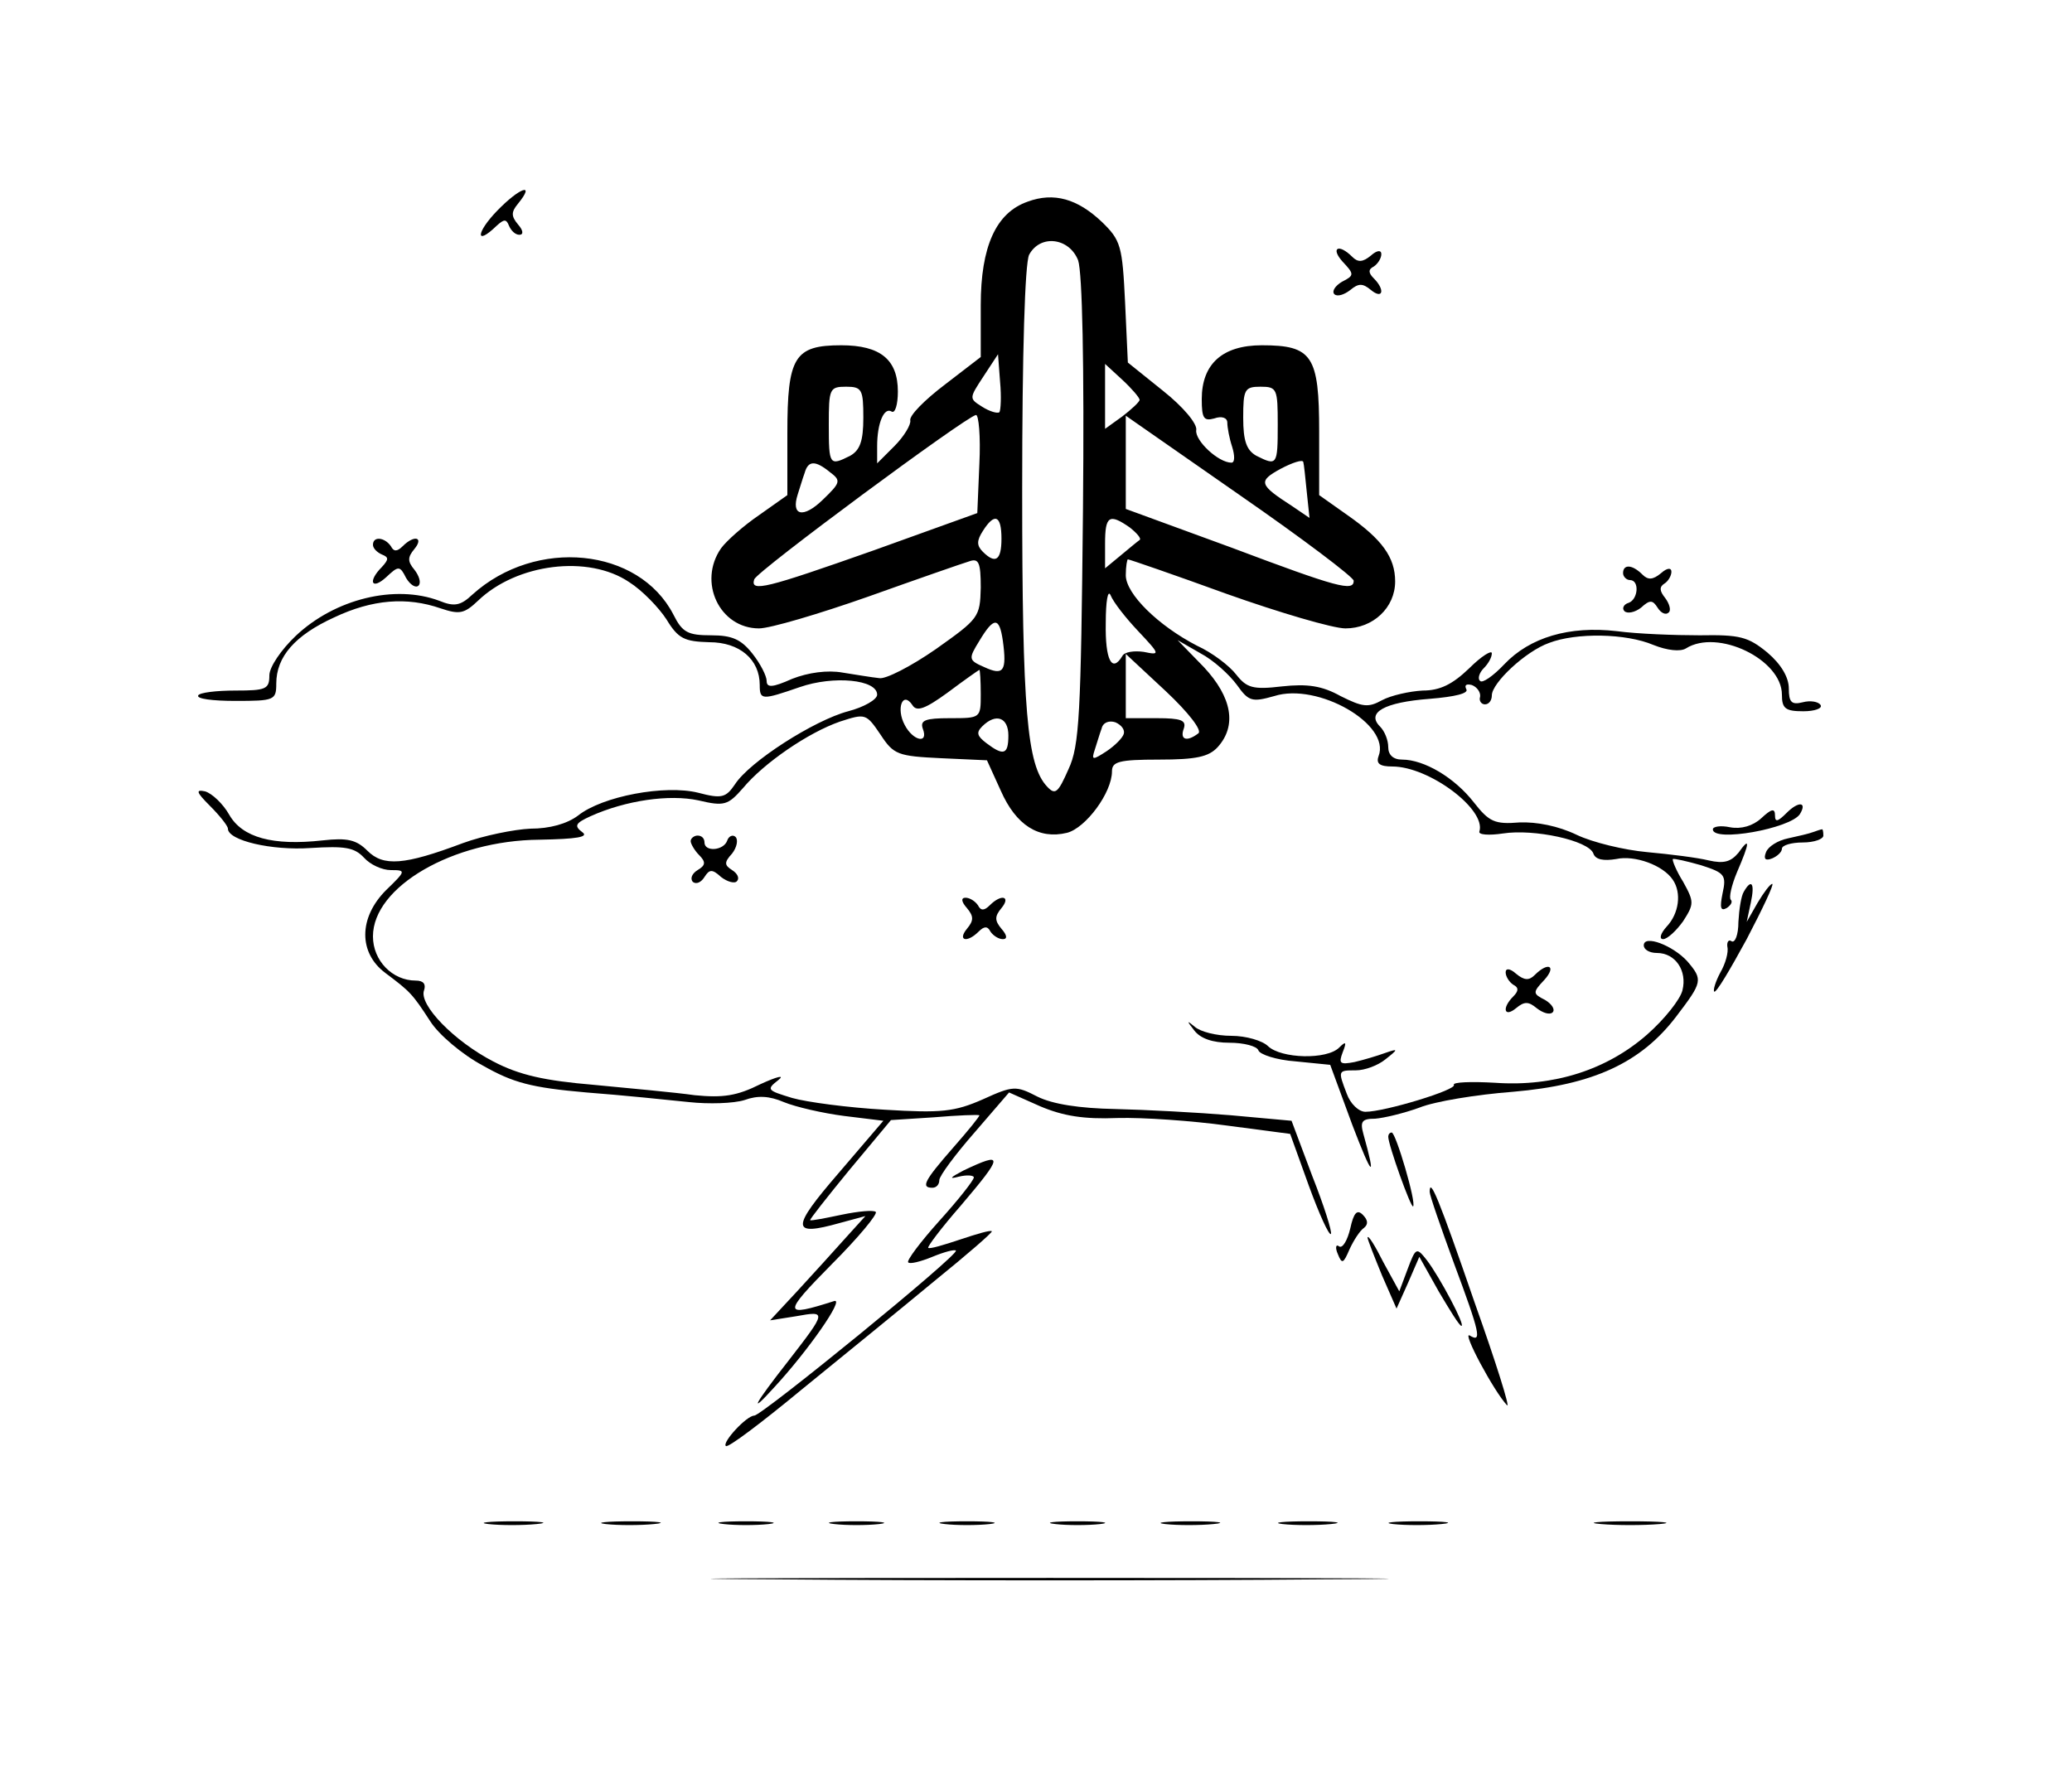 <?xml version="1.0" standalone="no"?>
<!DOCTYPE svg PUBLIC "-//W3C//DTD SVG 20010904//EN"
 "http://www.w3.org/TR/2001/REC-SVG-20010904/DTD/svg10.dtd">
<svg version="1.0" xmlns="http://www.w3.org/2000/svg"
 width="300pt" height="257pt" viewBox="0 0 300 257"
 preserveAspectRatio="xMidYMid meet">
<g transform="translate(0,257) scale(0.1,-0.1)"
fill="#000000" stroke="none">
<path d="M720 2265 c-31 -32 -32 -52 -1 -22 11 10 14 10 18 0 3 -7 9 -13 15
-13 6 0 6 6 -2 15 -10 12 -10 18 0 30 26 32 2 23 -30 -10z"/>
<path d="M1488 2278 c-46 -16 -68 -65 -68 -150 l0 -75 -52 -40 c-29 -22 -52
-45 -50 -52 1 -6 -9 -23 -23 -37 l-25 -25 0 25 c0 33 10 57 21 50 5 -3 9 10 9
29 0 46 -25 67 -82 67 -68 0 -78 -17 -78 -127 l0 -90 -41 -29 c-22 -15 -47
-37 -55 -48 -34 -49 -2 -116 55 -116 16 0 87 21 158 46 70 25 136 48 146 51
14 5 17 -1 17 -38 -1 -43 -3 -45 -65 -89 -36 -25 -73 -44 -82 -42 -10 1 -34 5
-53 8 -22 4 -50 0 -73 -9 -29 -13 -37 -13 -37 -3 0 7 -9 25 -21 40 -16 20 -29
26 -59 26 -34 0 -42 4 -55 30 -50 97 -199 112 -291 29 -17 -16 -26 -18 -48 -9
-64 24 -151 3 -208 -51 -21 -20 -38 -45 -38 -57 0 -20 -5 -22 -49 -22 -28 0
-52 -3 -54 -7 -3 -5 21 -8 54 -8 56 0 59 1 59 25 0 39 27 70 84 96 55 26 105
30 154 13 27 -9 34 -8 54 11 56 54 160 67 219 27 19 -12 43 -37 54 -54 17 -28
26 -32 62 -33 44 0 73 -25 73 -62 0 -22 3 -22 58 -3 49 17 112 11 112 -11 0
-7 -19 -18 -42 -24 -49 -13 -143 -73 -164 -106 -13 -19 -19 -21 -53 -12 -48
12 -139 -5 -174 -33 -16 -12 -41 -19 -69 -19 -23 -1 -68 -10 -98 -21 -85 -32
-115 -34 -138 -11 -16 16 -29 19 -65 15 -72 -8 -116 4 -135 37 -9 16 -25 31
-35 34 -14 3 -13 -1 7 -21 14 -14 26 -29 26 -33 0 -17 63 -32 120 -28 49 3 63
1 77 -14 9 -10 26 -18 39 -18 22 0 22 -1 -7 -29 -40 -40 -40 -91 -1 -120 36
-27 39 -30 65 -70 12 -19 46 -48 76 -64 44 -25 70 -32 150 -39 53 -4 120 -11
149 -14 28 -3 64 -2 80 3 19 7 36 6 57 -3 17 -7 56 -16 87 -20 l57 -7 -65 -76
c-69 -80 -69 -92 2 -72 l37 10 -29 -32 c-16 -18 -47 -52 -69 -76 l-40 -43 38
6 c44 8 44 7 -11 -64 -51 -65 -59 -81 -21 -39 49 53 102 129 87 125 -75 -24
-75 -19 -4 53 39 39 67 73 64 76 -3 3 -25 1 -49 -4 -24 -5 -44 -9 -46 -8 -1 1
25 34 57 73 l60 72 62 4 c35 3 64 4 66 3 1 -1 -16 -22 -38 -47 -42 -48 -47
-58 -30 -58 6 0 10 5 10 11 0 6 23 37 51 69 l50 58 45 -20 c33 -14 63 -19 112
-17 37 1 108 -4 159 -11 l91 -12 27 -75 c15 -41 29 -72 32 -70 2 3 -10 41 -27
84 l-30 80 -88 8 c-48 4 -123 8 -167 9 -52 1 -91 7 -113 18 -31 16 -35 16 -79
-4 -41 -18 -60 -20 -142 -15 -53 3 -113 11 -134 17 -36 11 -38 12 -20 26 10 8
-2 5 -26 -6 -34 -17 -54 -20 -95 -16 -28 4 -94 10 -146 15 -71 6 -108 14 -146
34 -56 29 -108 82 -100 103 3 9 -1 14 -12 14 -34 0 -62 29 -62 64 0 72 116
139 241 140 55 1 72 4 62 11 -12 9 -10 13 12 23 51 23 114 32 156 23 38 -9 43
-7 65 18 30 36 94 80 140 96 37 12 38 12 59 -19 19 -29 25 -31 88 -34 l66 -3
20 -44 c22 -50 55 -71 96 -61 27 7 65 58 65 89 0 14 10 17 68 17 54 0 72 4 85
18 28 31 21 72 -20 116 l-38 39 33 -19 c19 -10 42 -31 53 -46 17 -24 22 -25
54 -16 63 20 169 -41 151 -87 -4 -11 2 -15 20 -15 53 0 136 -62 126 -94 -2 -5
14 -6 34 -3 45 7 124 -10 131 -29 3 -9 15 -11 33 -8 27 6 68 -9 82 -30 13 -19
9 -49 -9 -68 -9 -10 -11 -18 -5 -18 6 0 19 12 29 26 16 25 16 28 0 57 -10 16
-16 31 -15 33 2 1 20 -3 41 -9 34 -11 37 -14 31 -41 -4 -20 -3 -26 6 -21 6 4
9 9 6 12 -3 3 1 21 9 40 19 44 19 52 2 28 -11 -13 -21 -16 -43 -11 -16 4 -56
9 -89 12 -33 3 -79 14 -102 25 -27 13 -58 19 -83 18 -36 -3 -44 1 -66 29 -28
36 -72 62 -104 62 -13 0 -20 7 -20 18 0 10 -5 23 -12 30 -20 20 6 35 72 40 37
3 57 8 53 14 -3 6 0 8 8 6 8 -3 13 -11 12 -17 -2 -6 2 -11 7 -11 6 0 10 6 10
13 0 18 49 64 83 76 39 15 111 14 151 -3 20 -8 39 -10 47 -5 46 29 139 -16
139 -67 0 -20 5 -24 31 -24 16 0 28 4 25 9 -3 5 -15 7 -26 4 -16 -4 -20 0 -20
20 0 16 -11 35 -31 52 -28 23 -40 26 -98 25 -36 0 -90 2 -120 6 -69 8 -126 -9
-163 -48 -16 -17 -32 -28 -35 -24 -4 3 -1 12 5 18 7 7 12 16 12 22 0 5 -15 -4
-33 -22 -24 -23 -42 -32 -67 -32 -19 -1 -46 -7 -59 -14 -20 -11 -28 -10 -60 6
-27 15 -48 18 -85 14 -42 -5 -51 -2 -66 17 -10 13 -35 32 -57 42 -56 29 -103
75 -103 102 0 13 2 23 3 23 2 0 66 -22 143 -50 76 -27 154 -50 172 -50 40 0
72 30 72 68 0 35 -19 61 -69 96 l-41 29 0 92 c0 110 -10 125 -83 125 -57 0
-87 -27 -87 -78 0 -28 3 -32 18 -28 11 4 19 1 19 -6 0 -7 3 -23 7 -35 4 -13 4
-23 -1 -23 -19 0 -53 32 -51 47 2 9 -19 34 -48 57 l-51 41 -4 87 c-4 82 -6 90
-34 117 -35 33 -69 43 -107 29z m73 -85 c6 -18 9 -148 7 -363 -3 -295 -5 -340
-21 -374 -15 -34 -19 -38 -31 -25 -29 31 -36 109 -36 429 0 202 4 328 10 341
16 30 58 25 71 -8z m-114 -220 c-3 -2 -14 1 -25 8 -19 12 -19 12 2 44 l21 32
3 -40 c2 -21 1 -41 -1 -44z m203 18 c0 -3 -12 -14 -25 -24 l-25 -18 0 47 0 47
25 -23 c14 -13 25 -26 25 -29z m-400 -26 c0 -34 -5 -47 -19 -55 -30 -15 -31
-14 -31 45 0 52 1 55 25 55 23 0 25 -4 25 -45z m600 -10 c0 -59 -1 -60 -31
-45 -14 8 -19 21 -19 55 0 41 2 45 25 45 24 0 25 -3 25 -55z m-432 -57 l-3
-71 -150 -54 c-156 -55 -179 -61 -173 -42 4 12 307 236 321 238 4 1 7 -31 5
-71z m542 -169 c0 -16 -23 -10 -177 48 l-153 56 0 68 0 67 165 -115 c91 -63
165 -119 165 -124z m-68 129 l4 -38 -25 17 c-48 31 -50 36 -17 54 17 9 32 14
33 10 1 -3 3 -23 5 -43z m-690 28 c16 -12 15 -15 -11 -40 -28 -27 -46 -23 -36
8 3 9 7 23 10 31 5 18 15 19 37 1z m248 -96 c0 -32 -9 -37 -27 -19 -9 9 -9 16
0 30 17 27 27 23 27 -11z m186 16 c10 -8 17 -16 14 -18 -3 -2 -15 -12 -27 -22
l-23 -19 0 36 c0 40 6 44 36 23z m12 -150 c32 -34 32 -35 8 -30 -14 2 -28 0
-31 -6 -15 -25 -25 -6 -24 48 0 31 3 49 7 40 4 -10 22 -33 40 -52z m-196 -14
c6 -44 1 -51 -27 -38 -23 10 -23 12 -7 38 21 35 29 35 34 0z m283 -134 c-17
-13 -27 -9 -21 7 4 12 -4 15 -39 15 l-45 0 0 47 0 46 58 -54 c33 -31 53 -57
47 -61z m-315 57 c0 -35 0 -35 -45 -35 -35 0 -43 -3 -39 -15 9 -23 -14 -18
-26 5 -13 24 -3 50 11 29 6 -10 18 -6 51 18 24 18 44 32 46 33 1 0 2 -16 2
-35z m40 -60 c0 -28 -7 -30 -32 -11 -13 10 -15 15 -6 24 20 20 38 13 38 -13z
m167 2 c-2 -6 -13 -17 -25 -25 -20 -13 -22 -13 -17 2 3 9 7 23 10 31 2 9 11
12 20 9 9 -4 14 -11 12 -17z"/>
<path d="M1944 2191 c17 -18 17 -20 -1 -29 -10 -6 -15 -14 -11 -18 4 -4 14 -1
23 6 12 10 18 10 30 0 17 -14 21 0 4 17 -8 8 -8 13 0 17 6 4 11 12 11 18 0 6
-6 6 -15 -2 -12 -10 -19 -10 -27 -2 -20 20 -32 13 -14 -7z"/>
<path d="M540 1781 c0 -5 6 -11 13 -14 10 -4 10 -7 0 -18 -21 -21 -15 -34 6
-15 18 17 20 17 29 -1 6 -10 14 -15 18 -11 4 4 1 14 -6 23 -10 12 -10 18 0 30
14 17 0 21 -17 4 -8 -8 -13 -8 -17 0 -9 13 -26 15 -26 2z"/>
<path d="M2350 1740 c0 -5 5 -10 10 -10 14 0 12 -28 -2 -33 -7 -2 -10 -8 -6
-12 4 -4 15 -2 24 5 13 12 17 11 24 0 5 -8 12 -11 16 -7 4 3 1 13 -5 21 -8 10
-9 16 -1 21 5 3 10 11 10 17 0 6 -6 6 -15 -2 -12 -10 -19 -10 -27 -2 -15 15
-28 15 -28 2z"/>
<path d="M2587 1393 c-13 -13 -17 -14 -17 -4 0 11 -5 10 -20 -4 -12 -11 -29
-16 -45 -13 -14 3 -25 1 -25 -3 0 -19 112 1 126 22 11 18 -2 19 -19 2z"/>
<path d="M2625 1365 c-5 -2 -22 -6 -36 -9 -15 -3 -29 -12 -32 -20 -4 -10 -1
-13 9 -9 7 3 14 9 14 14 0 5 14 9 30 9 17 0 30 5 30 10 0 6 -1 10 -2 9 -2 0
-7 -2 -13 -4z"/>
<path d="M1000 1352 c0 -4 6 -14 12 -20 10 -10 10 -15 -2 -22 -8 -5 -11 -12
-7 -17 5 -4 12 -1 17 7 7 11 11 12 24 0 9 -7 20 -10 23 -6 4 4 1 11 -7 16 -11
7 -12 11 0 24 7 9 9 20 5 24 -4 4 -10 1 -12 -5 -5 -15 -33 -17 -33 -3 0 6 -4
10 -10 10 -5 0 -10 -4 -10 -8z"/>
<path d="M2525 1279 c-4 -6 -7 -26 -8 -44 0 -19 -5 -31 -10 -28 -4 3 -7 -1 -6
-8 2 -8 -3 -25 -10 -37 -7 -13 -11 -26 -9 -28 3 -2 23 32 47 76 23 44 40 80
37 80 -3 0 -12 -12 -21 -27 l-16 -28 6 28 c6 28 1 35 -10 16z"/>
<path d="M1400 1255 c10 -12 10 -18 0 -30 -14 -17 0 -21 17 -4 8 8 13 8 17 0
4 -6 12 -11 18 -11 7 0 6 6 -2 15 -10 12 -10 18 0 30 14 17 0 21 -17 4 -8 -8
-13 -8 -17 0 -4 6 -12 11 -18 11 -7 0 -6 -6 2 -15z"/>
<path d="M2380 1201 c0 -6 8 -11 19 -11 27 0 44 -26 37 -54 -3 -13 -26 -42
-51 -64 -58 -51 -135 -76 -220 -70 -35 2 -62 1 -60 -3 5 -7 -100 -39 -128 -39
-10 0 -22 12 -27 26 -13 34 -13 34 13 34 13 0 32 7 43 16 19 15 19 16 -1 9
-11 -4 -31 -10 -44 -13 -21 -4 -23 -2 -17 14 6 15 5 17 -5 7 -18 -18 -84 -16
-103 2 -8 8 -32 15 -53 15 -22 0 -45 6 -53 13 -12 10 -12 9 -1 -5 9 -12 27
-18 51 -18 21 0 40 -5 42 -11 2 -6 26 -14 54 -16 l50 -5 32 -87 c29 -76 35
-81 16 -13 -5 18 -2 22 17 22 13 1 42 8 64 16 22 9 83 19 136 23 116 10 185
42 236 109 38 50 39 53 16 80 -21 23 -63 39 -63 23z"/>
<path d="M2180 1162 c0 -6 5 -14 11 -18 8 -4 8 -9 0 -17 -17 -17 -13 -31 4
-17 12 10 18 10 30 0 9 -7 19 -10 23 -6 4 4 -1 12 -11 18 -18 9 -18 11 -1 29
18 20 6 27 -14 7 -8 -8 -15 -8 -27 2 -9 8 -15 8 -15 2z"/>
<path d="M2010 924 c0 -12 33 -104 36 -101 5 5 -25 107 -31 107 -3 0 -5 -3 -5
-6z"/>
<path d="M1395 875 c-19 -10 -22 -13 -7 -9 12 3 22 2 22 -1 0 -4 -22 -32 -50
-63 -27 -30 -48 -58 -45 -60 2 -3 18 1 35 8 17 7 32 11 34 9 6 -5 -281 -239
-292 -239 -11 0 -47 -39 -41 -44 3 -3 52 34 110 82 59 48 145 118 192 157 47
38 85 71 83 72 -2 2 -22 -4 -46 -12 -24 -8 -44 -14 -46 -12 -2 1 19 29 47 61
62 73 63 79 4 51z"/>
<path d="M2070 844 c0 -5 16 -51 35 -103 38 -102 41 -116 23 -105 -12 7 35
-81 54 -101 5 -5 -16 62 -47 149 -52 151 -65 182 -65 160z"/>
<path d="M1955 791 c-4 -17 -11 -29 -16 -26 -5 4 -6 -2 -2 -11 6 -15 8 -14 17
7 6 13 15 27 21 31 6 5 6 11 -2 19 -8 8 -13 3 -18 -20z"/>
<path d="M1980 778 c0 -3 10 -28 21 -55 l21 -48 17 38 16 37 28 -50 c16 -27
30 -50 33 -50 6 0 -31 70 -50 95 -15 19 -16 19 -28 -13 l-12 -32 -23 42 c-12
24 -22 40 -23 36z"/>
<path d="M707 363 c18 -2 50 -2 70 0 21 2 7 4 -32 4 -38 0 -55 -2 -38 -4z"/>
<path d="M877 363 c18 -2 50 -2 70 0 21 2 7 4 -32 4 -38 0 -55 -2 -38 -4z"/>
<path d="M1048 363 c17 -2 47 -2 65 0 17 2 3 4 -33 4 -36 0 -50 -2 -32 -4z"/>
<path d="M1208 363 c17 -2 47 -2 65 0 17 2 3 4 -33 4 -36 0 -50 -2 -32 -4z"/>
<path d="M1368 363 c17 -2 47 -2 65 0 17 2 3 4 -33 4 -36 0 -50 -2 -32 -4z"/>
<path d="M1528 363 c17 -2 47 -2 65 0 17 2 3 4 -33 4 -36 0 -50 -2 -32 -4z"/>
<path d="M1687 363 c18 -2 50 -2 70 0 21 2 7 4 -32 4 -38 0 -55 -2 -38 -4z"/>
<path d="M1857 363 c18 -2 50 -2 70 0 21 2 7 4 -32 4 -38 0 -55 -2 -38 -4z"/>
<path d="M2017 363 c18 -2 50 -2 70 0 21 2 7 4 -32 4 -38 0 -55 -2 -38 -4z"/>
<path d="M2318 363 c23 -2 61 -2 85 0 23 2 4 4 -43 4 -47 0 -66 -2 -42 -4z"/>
<path d="M1122 283 c219 -2 577 -2 795 0 219 1 40 2 -397 2 -437 0 -616 -1
-398 -2z"/>
</g>
</svg>
